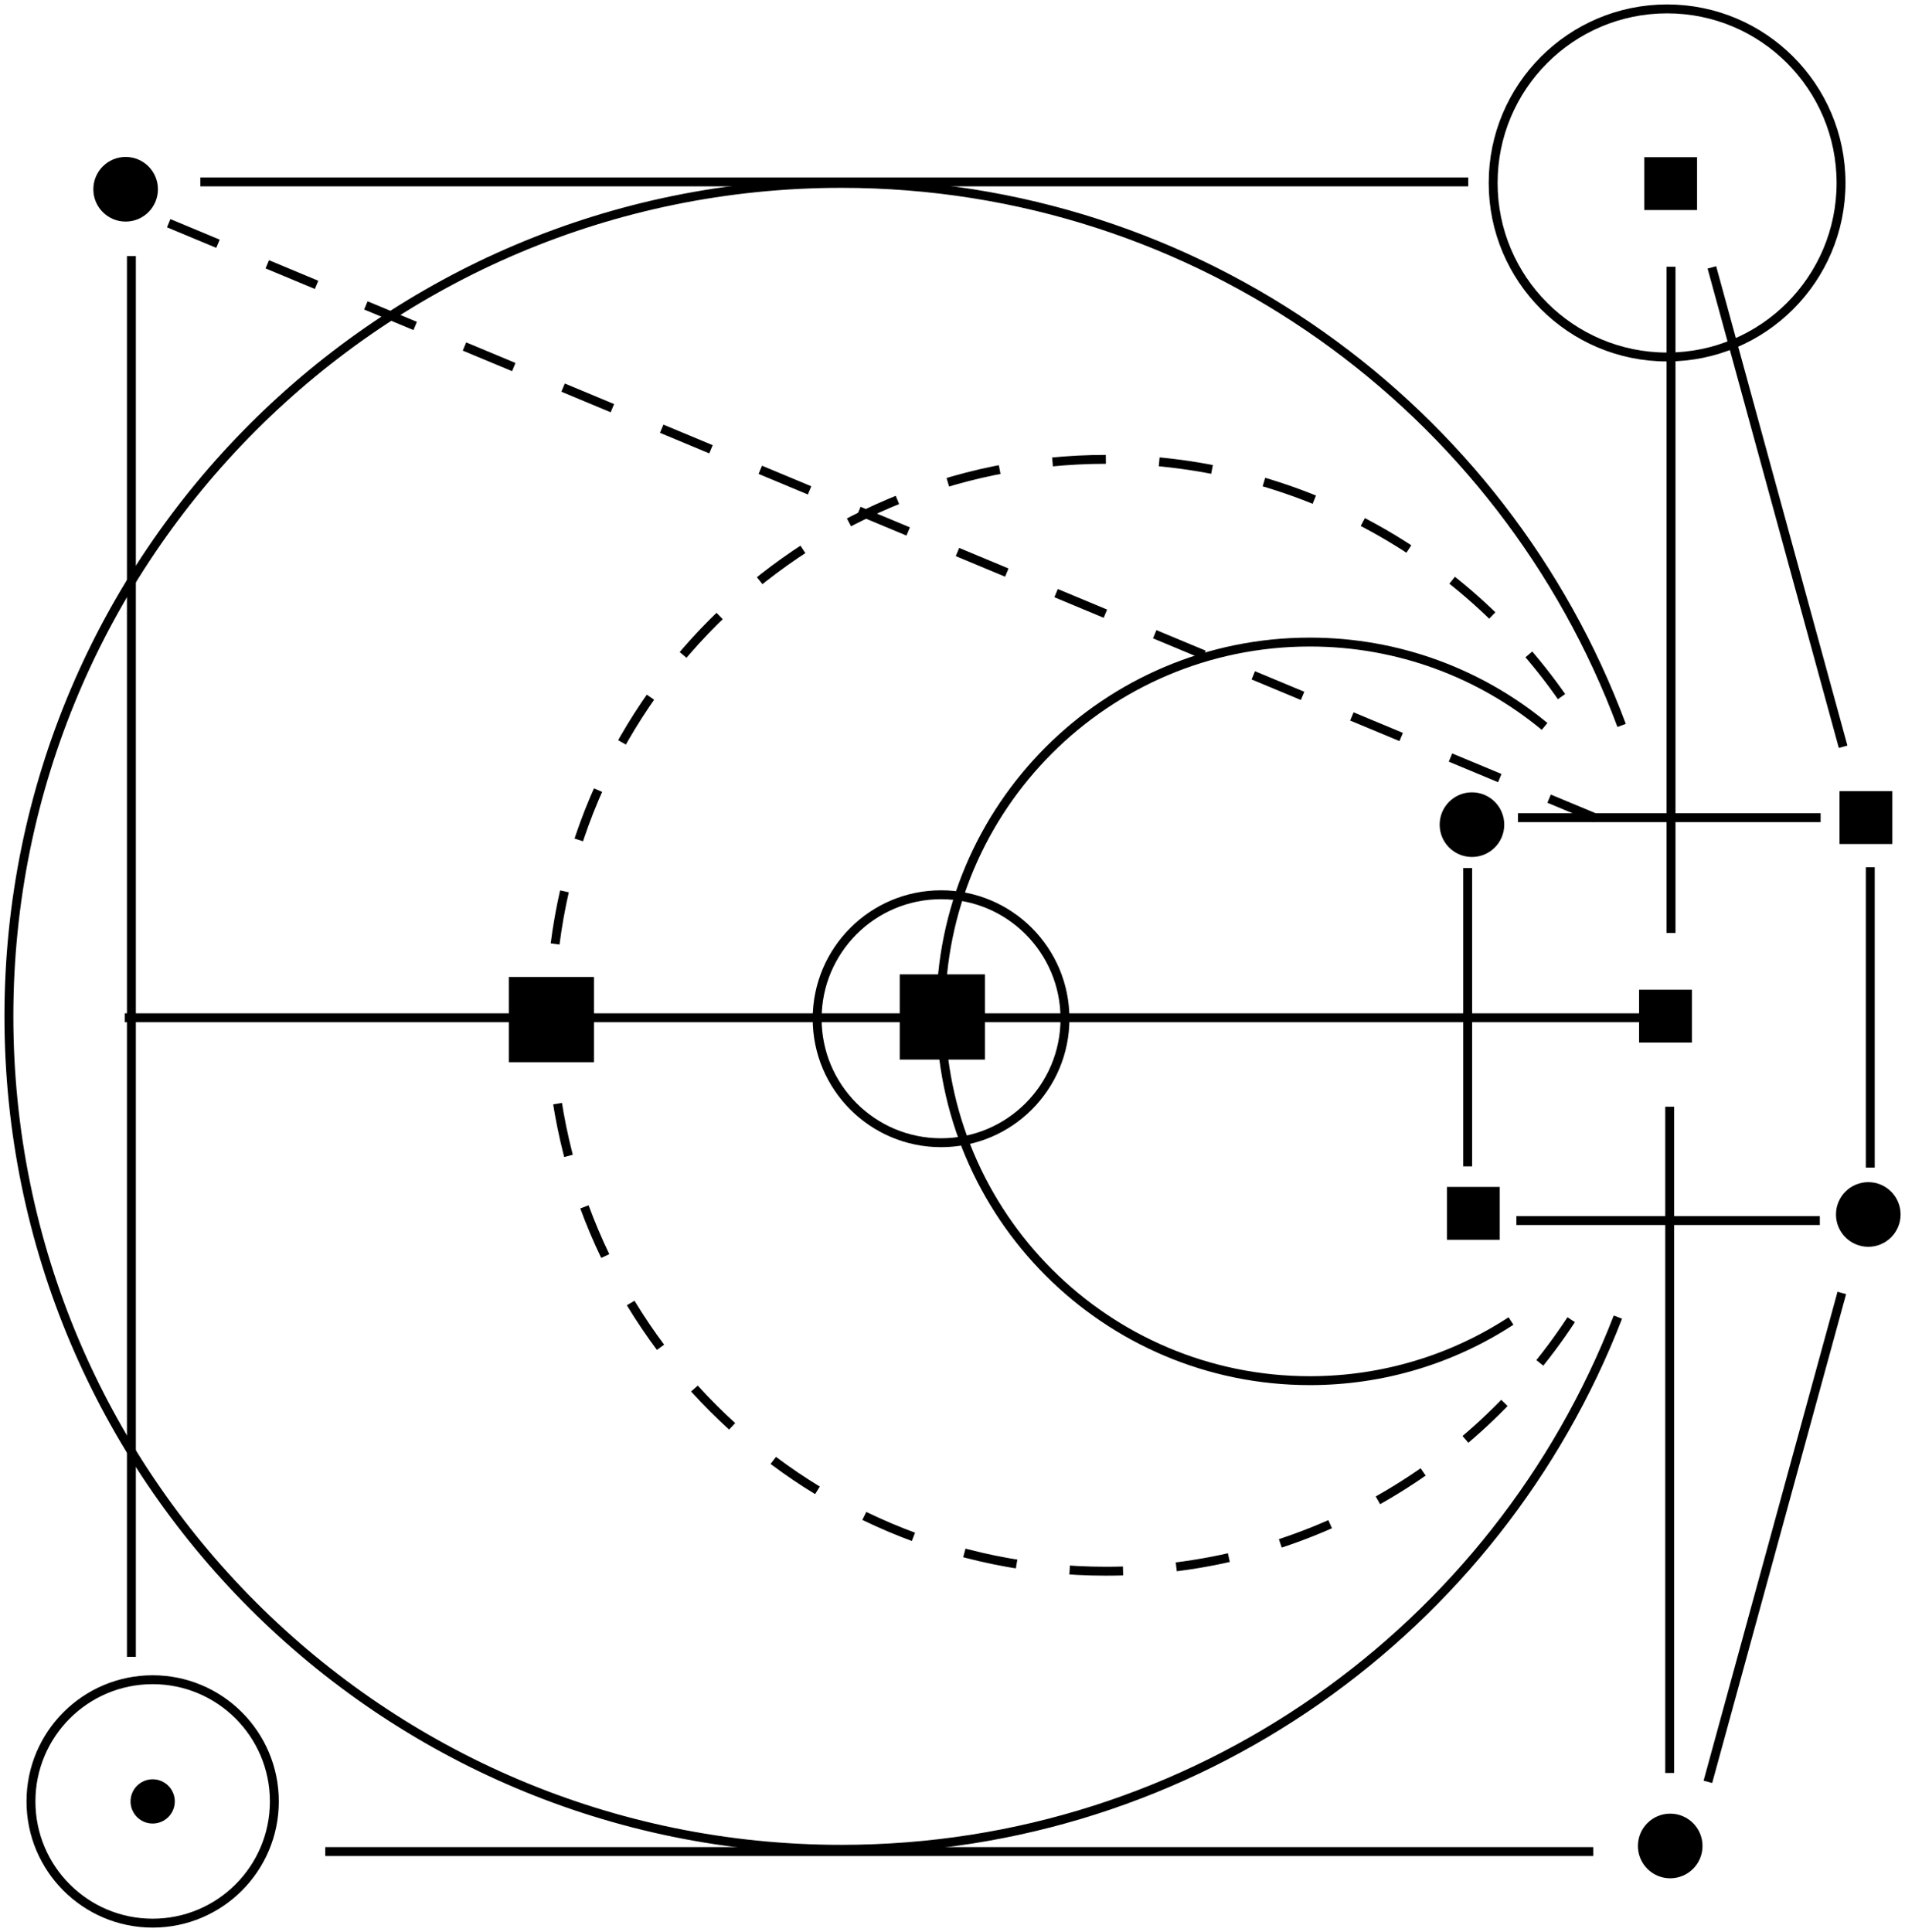 <svg width="214" height="217" viewBox="0 0 214 217" fill="none" xmlns="http://www.w3.org/2000/svg">
<path d="M187.717 29.963V104.79" stroke="black" stroke-miterlimit="10"/>
<path d="M192.306 30.033L207.048 83.874" stroke="black" stroke-miterlimit="10"/>
<path d="M187.276 40.097C198.068 40.097 206.816 31.345 206.816 20.548C206.816 9.752 198.068 1 187.276 1C176.484 1 167.735 9.752 167.735 20.548C167.735 31.345 176.484 40.097 187.276 40.097Z" stroke="black" stroke-miterlimit="10"/>
<path d="M17.149 216.001C24.699 216.001 30.82 209.881 30.82 202.331C30.82 194.781 24.699 188.66 17.149 188.66C9.599 188.66 3.479 194.781 3.479 202.331C3.479 209.881 9.599 216.001 17.149 216.001Z" stroke="black" stroke-miterlimit="10"/>
<path d="M36.539 207.963H178.977" stroke="black" stroke-miterlimit="10"/>
<path d="M22.503 20.43H164.937" stroke="black" stroke-miterlimit="10"/>
<path d="M14.761 186.09V28.764" stroke="black" stroke-miterlimit="10"/>
<path d="M18.949 25.07L179.249 91.882" stroke="black" stroke-miterlimit="10" stroke-dasharray="6 6"/>
<path d="M164.872 131.004V97.496" stroke="black" stroke-miterlimit="10"/>
<path d="M204.432 137.09H170.346" stroke="black" stroke-miterlimit="10"/>
<path d="M210.099 97.404V131.138" stroke="black" stroke-miterlimit="10"/>
<path d="M187.568 199.135V124.305" stroke="black" stroke-miterlimit="10"/>
<path d="M191.858 200.13L206.902 145.221" stroke="black" stroke-miterlimit="10"/>
<path d="M170.525 91.84H204.521" stroke="black" stroke-miterlimit="10"/>
<path d="M212.578 88.861H206.645V94.797H212.578V88.861Z" fill="black"/>
<path d="M190.063 111.16H184.129V117.096H190.063V111.16Z" fill="black"/>
<path d="M190.642 17.656H184.708V23.592H190.642V17.656Z" fill="black"/>
<path d="M168.476 133.312H162.542V139.249H168.476V133.312Z" fill="black"/>
<path d="M66.728 109.729H57.158V119.303H66.728V109.729Z" fill="black"/>
<path d="M110.644 109.438H101.073V119.012H110.644V109.438Z" fill="black"/>
<path d="M176.501 148.224C165.35 165.236 146.119 176.474 124.266 176.474C89.795 176.474 61.85 148.518 61.85 114.033C61.85 79.548 89.795 51.592 124.266 51.592C146.956 51.592 166.821 63.706 177.746 81.82" stroke="black" stroke-miterlimit="10" stroke-dasharray="6 6"/>
<path d="M169.741 148.372C163.241 152.607 155.478 155.071 147.141 155.071C124.243 155.071 105.68 136.5 105.68 113.593C105.68 90.686 124.243 72.115 147.141 72.115C157.16 72.115 166.346 75.67 173.513 81.588" stroke="black" stroke-miterlimit="10"/>
<path d="M181.749 147.933C168.207 182.905 134.256 207.707 94.515 207.707C42.869 207.707 1 165.821 1 114.154C1 62.487 42.869 20.598 94.515 20.598C134.675 20.598 168.92 45.92 182.168 81.477" stroke="black" stroke-miterlimit="10"/>
<path d="M14.01 114.311H185.724" stroke="black" stroke-miterlimit="10"/>
<path d="M14.114 24.888C16.119 24.888 17.743 23.262 17.743 21.257C17.743 19.252 16.119 17.627 14.114 17.627C12.11 17.627 10.485 19.252 10.485 21.257C10.485 23.262 12.11 24.888 14.114 24.888Z" fill="black"/>
<path d="M17.15 204.815C18.522 204.815 19.635 203.702 19.635 202.329C19.635 200.957 18.522 199.844 17.15 199.844C15.777 199.844 14.664 200.957 14.664 202.329C14.664 203.702 15.777 204.815 17.15 204.815Z" fill="black"/>
<path d="M187.624 210.964C189.628 210.964 191.253 209.339 191.253 207.334C191.253 205.329 189.628 203.703 187.624 203.703C185.62 203.703 183.995 205.329 183.995 207.334C183.995 209.339 185.62 210.964 187.624 210.964Z" fill="black"/>
<path d="M165.354 96.253C167.358 96.253 168.982 94.628 168.982 92.623C168.982 90.618 167.358 88.992 165.354 88.992C163.349 88.992 161.725 90.618 161.725 92.623C161.725 94.628 163.349 96.253 165.354 96.253Z" fill="black"/>
<path d="M209.876 140.036C211.88 140.036 213.505 138.411 213.505 136.406C213.505 134.401 211.88 132.775 209.876 132.775C207.872 132.775 206.247 134.401 206.247 136.406C206.247 138.411 207.872 140.036 209.876 140.036Z" fill="black"/>
<path d="M105.716 128.347C113.403 128.347 119.635 122.112 119.635 114.421C119.635 106.731 113.403 100.496 105.716 100.496C98.028 100.496 91.796 106.731 91.796 114.421C91.796 122.112 98.028 128.347 105.716 128.347Z" stroke="black" stroke-miterlimit="10"/>
</svg>
